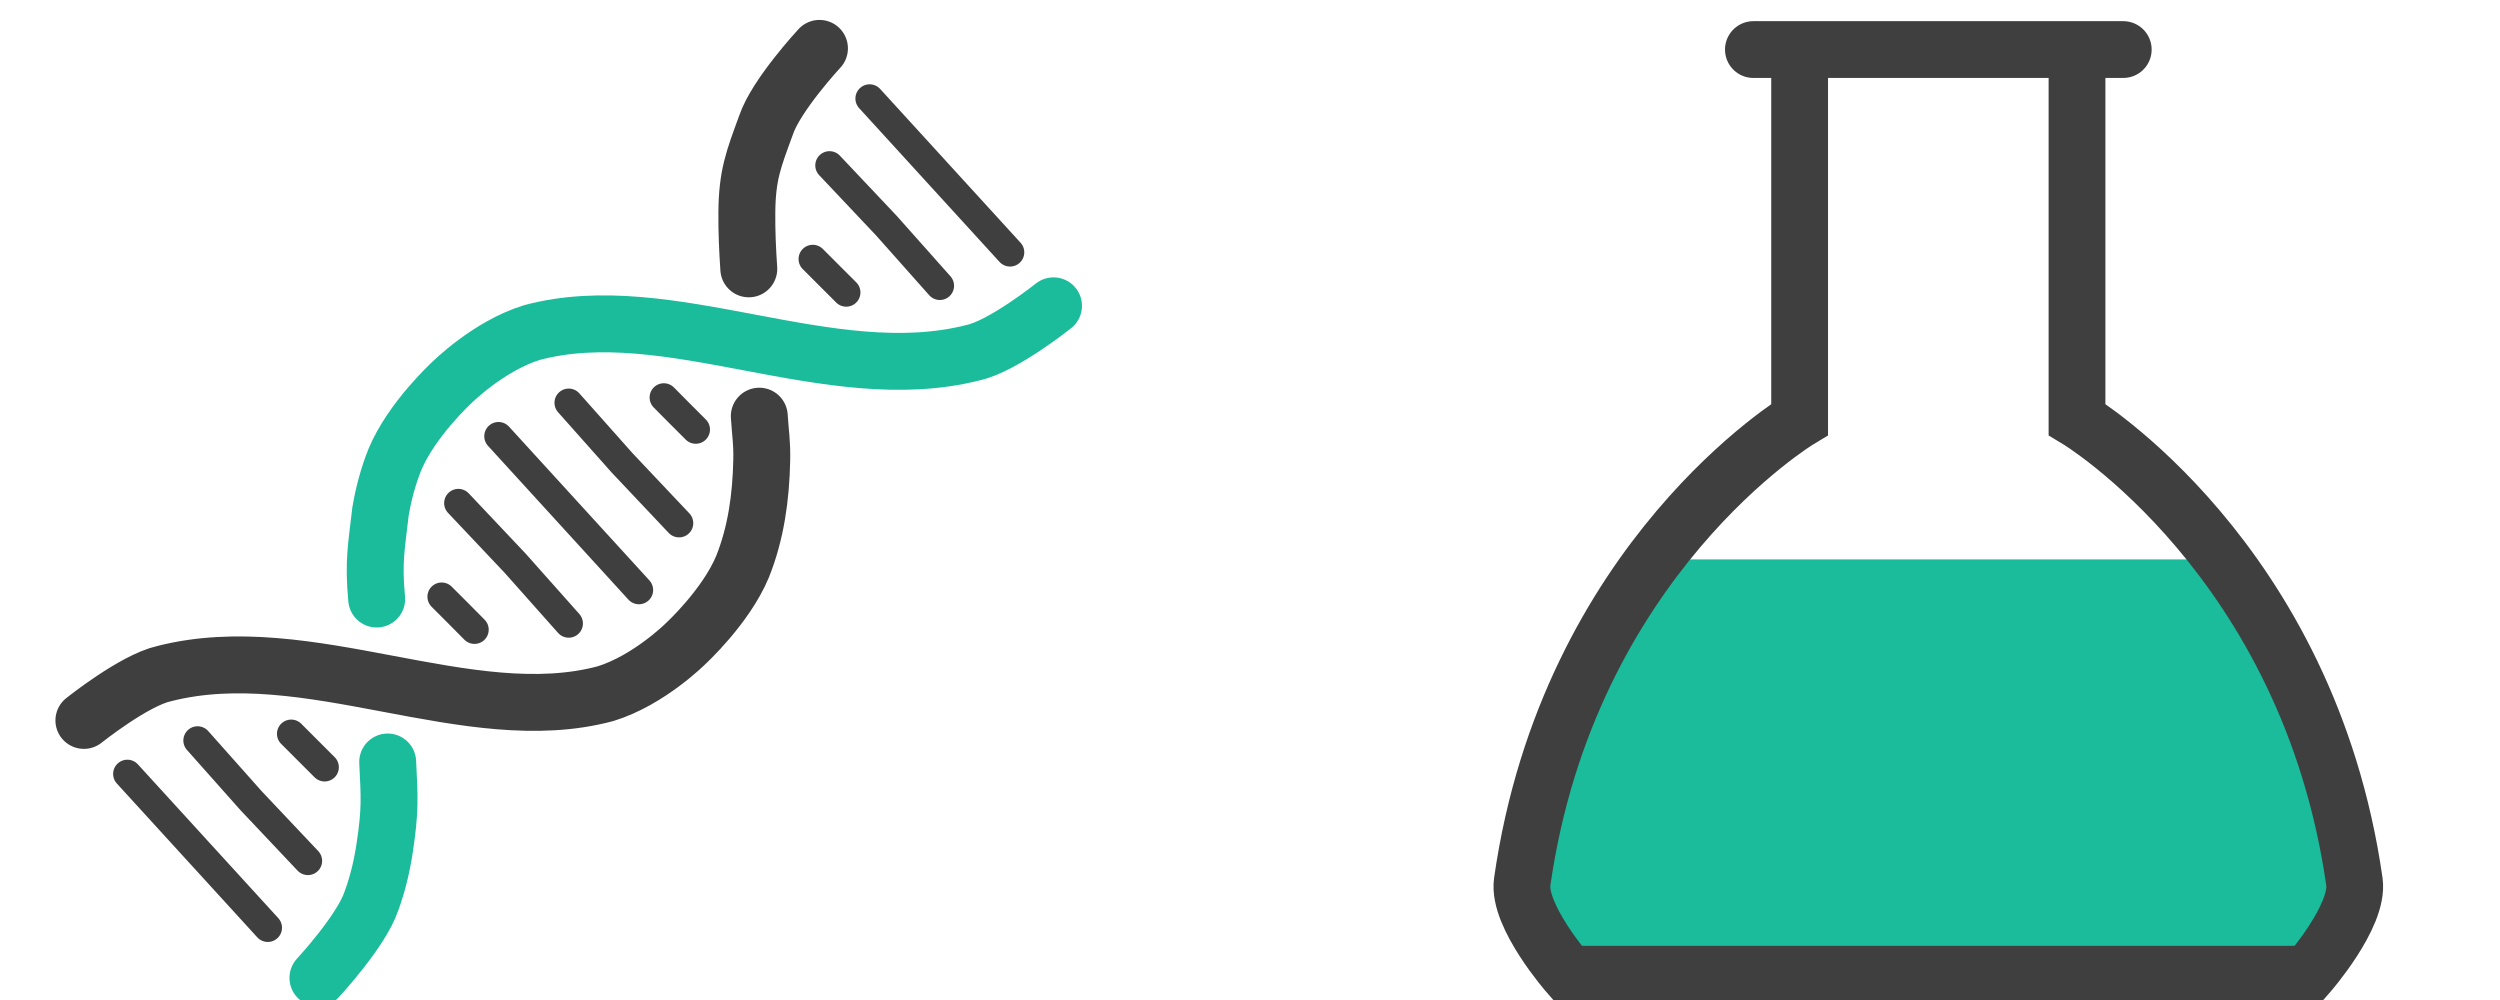 <?xml version="1.0" encoding="UTF-8" standalone="no"?>
<!-- Created with Inkscape (http://www.inkscape.org/) -->

<svg
   xmlns:dc="http://purl.org/dc/elements/1.1/"
   xmlns:cc="http://creativecommons.org/ns#"
   xmlns:rdf="http://www.w3.org/1999/02/22-rdf-syntax-ns#"
   xmlns:svg="http://www.w3.org/2000/svg"
   xmlns="http://www.w3.org/2000/svg"
   xmlns:sodipodi="http://sodipodi.sourceforge.net/DTD/sodipodi-0.dtd"
   xmlns:inkscape="http://www.inkscape.org/namespaces/inkscape"
   width="250"
   height="100"
   viewBox="0 0 66.146 26.458"
   version="1.1"
   id="svg8"
   inkscape:version="0.92.2 5c3e80d, 2017-08-06"
   sodipodi:docname="tube.svg">
  <defs
     id="defs2">
    <inkscape:path-effect
       effect="mirror_symmetry"
       start_point="416.003,753.595"
       end_point="416.003,809.558"
       center_point="416.003,781.576"
       id="path-effect1662"
       is_visible="true"
       mode="free"
       discard_orig_path="false"
       fuse_paths="false"
       oposite_fuse="false" />
    <inkscape:path-effect
       effect="mirror_symmetry"
       start_point="416.003,658.251"
       end_point="416.003,782.614"
       center_point="416.003,720.433"
       id="path-effect853"
       is_visible="true"
       mode="free"
       discard_orig_path="false"
       fuse_paths="false"
       oposite_fuse="false" />
    <inkscape:path-effect
       oposite_fuse="false"
       fuse_paths="false"
       discard_orig_path="false"
       mode="free"
       is_visible="true"
       id="path-effect5409"
       center_point="465.667,233.5"
       end_point="465.667,257.312"
       start_point="465.667,209.688"
       effect="mirror_symmetry" />
    <inkscape:path-effect
       oposite_fuse="false"
       fuse_paths="false"
       discard_orig_path="false"
       mode="free"
       is_visible="true"
       id="path-effect5407"
       center_point="465.667,233.5"
       end_point="465.667,252.021"
       start_point="465.667,214.979"
       effect="mirror_symmetry" />
    <inkscape:path-effect
       oposite_fuse="false"
       fuse_paths="false"
       discard_orig_path="false"
       mode="free"
       is_visible="true"
       id="path-effect5405"
       center_point="465.667,233.5"
       end_point="465.667,238.792"
       start_point="465.667,228.208"
       effect="mirror_symmetry" />
    <inkscape:path-effect
       effect="mirror_symmetry"
       start_point="528.373,228.208"
       end_point="528.373,238.792"
       center_point="528.373,233.5"
       id="path-effect5403"
       is_visible="true"
       mode="free"
       discard_orig_path="false"
       fuse_paths="false"
       oposite_fuse="false" />
    <inkscape:path-effect
       effect="mirror_symmetry"
       start_point="470.958,228.208"
       end_point="470.958,238.792"
       center_point="470.958,233.5"
       id="path-effect5401"
       is_visible="true"
       mode="free"
       discard_orig_path="false"
       fuse_paths="false"
       oposite_fuse="false" />
    <inkscape:path-effect
       effect="mirror_symmetry"
       start_point="576.792,214.979"
       end_point="576.792,252.021"
       center_point="576.792,233.5"
       id="path-effect5391"
       is_visible="true"
       mode="free"
       discard_orig_path="false"
       fuse_paths="false"
       oposite_fuse="false" />
    <inkscape:path-effect
       oposite_fuse="false"
       fuse_paths="false"
       discard_orig_path="false"
       mode="free"
       is_visible="true"
       id="path-effect5381"
       center_point="523.081,233.5"
       end_point="523.081,238.792"
       start_point="523.081,228.208"
       effect="mirror_symmetry" />
    <inkscape:path-effect
       effect="mirror_symmetry"
       start_point="584.2,214.979"
       end_point="584.2,252.021"
       center_point="584.2,233.5"
       id="path-effect5377"
       is_visible="true"
       mode="free"
       discard_orig_path="false"
       fuse_paths="false"
       oposite_fuse="false" />
    <inkscape:path-effect
       effect="mirror_symmetry"
       start_point="584.2,228.208"
       end_point="584.2,238.792"
       center_point="584.2,233.5"
       id="path-effect5373"
       is_visible="true"
       mode="free"
       discard_orig_path="false"
       fuse_paths="false"
       oposite_fuse="false" />
    <inkscape:path-effect
       oposite_fuse="false"
       fuse_paths="false"
       discard_orig_path="false"
       mode="free"
       is_visible="true"
       id="path-effect5367"
       center_point="465.667,233.5"
       end_point="465.667,238.792"
       start_point="465.667,228.208"
       effect="mirror_symmetry" />
    <inkscape:path-effect
       oposite_fuse="false"
       fuse_paths="false"
       discard_orig_path="false"
       mode="free"
       is_visible="true"
       id="path-effect5365"
       center_point="465.667,233.5"
       end_point="465.667,252.021"
       start_point="465.667,214.979"
       effect="mirror_symmetry" />
    <inkscape:path-effect
       effect="mirror_symmetry"
       start_point="576.792,228.208"
       end_point="576.792,241.438"
       center_point="576.792,234.823"
       id="path-effect5363"
       is_visible="true"
       mode="free"
       discard_orig_path="false"
       fuse_paths="false"
       oposite_fuse="false" />
    <inkscape:path-effect
       effect="mirror_symmetry"
       start_point="542.396,217.625"
       end_point="542.396,254.667"
       center_point="542.396,236.146"
       id="path-effect5359"
       is_visible="true"
       mode="free"
       discard_orig_path="false"
       fuse_paths="false"
       oposite_fuse="false" />
    <inkscape:path-effect
       effect="mirror_symmetry"
       start_point="510.646,228.208"
       end_point="510.646,238.792"
       center_point="510.646,233.5"
       id="path-effect5355"
       is_visible="true"
       mode="free"
       discard_orig_path="false"
       fuse_paths="false"
       oposite_fuse="false" />
    <inkscape:path-effect
       oposite_fuse="false"
       fuse_paths="false"
       discard_orig_path="false"
       mode="free"
       is_visible="true"
       id="path-effect5351"
       center_point="465.667,233.5"
       end_point="465.667,238.792"
       start_point="465.667,228.208"
       effect="mirror_symmetry" />
    <inkscape:path-effect
       oposite_fuse="false"
       fuse_paths="false"
       discard_orig_path="false"
       mode="free"
       is_visible="true"
       id="path-effect5349"
       center_point="465.667,233.5"
       end_point="465.667,252.021"
       start_point="465.667,214.979"
       effect="mirror_symmetry" />
    <inkscape:path-effect
       oposite_fuse="false"
       fuse_paths="false"
       discard_orig_path="false"
       mode="free"
       is_visible="true"
       id="path-effect5345"
       center_point="465.667,234.823"
       end_point="465.667,241.438"
       start_point="465.667,228.208"
       effect="mirror_symmetry" />
    <inkscape:path-effect
       oposite_fuse="false"
       fuse_paths="false"
       discard_orig_path="false"
       mode="free"
       is_visible="true"
       id="path-effect5324"
       center_point="386.292,233.5"
       end_point="404.813,233.5"
       start_point="367.771,233.5"
       effect="mirror_symmetry" />
    <inkscape:path-effect
       effect="mirror_symmetry"
       start_point="351.896,233.5"
       end_point="388.938,233.5"
       center_point="370.417,233.5"
       id="path-effect5320"
       is_visible="true"
       mode="free"
       discard_orig_path="false"
       fuse_paths="false"
       oposite_fuse="false" />
    <inkscape:path-effect
       oposite_fuse="false"
       fuse_paths="false"
       discard_orig_path="false"
       mode="free"
       is_visible="true"
       id="path-effect5316"
       center_point="354.542,233.5"
       end_point="373.062,233.5"
       start_point="336.021,233.5"
       effect="mirror_symmetry" />
    <inkscape:path-effect
       oposite_fuse="false"
       fuse_paths="true"
       discard_orig_path="false"
       mode="free"
       is_visible="true"
       id="path-effect5312"
       center_point="365.493,350.728"
       end_point="365.493,361.311"
       start_point="365.493,340.145"
       effect="mirror_symmetry" />
    <inkscape:path-effect
       oposite_fuse="false"
       fuse_paths="false"
       discard_orig_path="false"
       mode="free"
       is_visible="true"
       id="path-effect5306"
       center_point="338.667,257.312"
       end_point="325.437,257.205"
       start_point="351.897,257.42"
       effect="mirror_symmetry" />
    <inkscape:path-effect
       effect="mirror_symmetry"
       start_point="463.021,185.875"
       end_point="463.021,265.25"
       center_point="463.021,225.563"
       id="path-effect5291"
       is_visible="true"
       mode="free"
       discard_orig_path="false"
       fuse_paths="false"
       oposite_fuse="false" />
    <inkscape:path-effect
       effect="mirror_symmetry"
       start_point="463.021,175.292"
       end_point="463.021,254.667"
       center_point="463.021,214.979"
       id="path-effect5287"
       is_visible="true"
       mode="free"
       discard_orig_path="false"
       fuse_paths="false"
       oposite_fuse="false" />
    <inkscape:path-effect
       effect="mirror_symmetry"
       start_point="463.021,244.133"
       end_point="463.021,164.758"
       center_point="463.021,204.445"
       id="path-effect5279"
       is_visible="true"
       mode="free"
       discard_orig_path="false"
       fuse_paths="false"
       oposite_fuse="false" />
    <inkscape:path-effect
       effect="mirror_symmetry"
       start_point="402.167,106.54"
       end_point="402.167,27.165"
       center_point="402.167,66.853"
       id="path-effect5269"
       is_visible="true"
       mode="free"
       discard_orig_path="false"
       fuse_paths="false"
       oposite_fuse="false" />
    <inkscape:path-effect
       oposite_fuse="false"
       fuse_paths="false"
       discard_orig_path="false"
       mode="free"
       is_visible="true"
       id="path-effect5265"
       center_point="463.021,204.396"
       end_point="463.021,244.083"
       start_point="463.021,164.708"
       effect="mirror_symmetry" />
    <clipPath
       id="clipPath5257"
       clipPathUnits="userSpaceOnUse">
      <rect
         y="228.208"
         x="132.292"
         height="58.208"
         width="26.458"
         id="rect5259"
         style="opacity:1;fill:#4d4d4d;fill-opacity:1;stroke:#4d4d4d;stroke-width:5;stroke-miterlimit:4;stroke-dasharray:none;stroke-opacity:1" />
    </clipPath>
    <inkscape:path-effect
       effect="mirror_symmetry"
       start_point="98.425,21.833"
       end_point="98.425,85.333"
       center_point="98.425,53.583"
       id="path-effect1127"
       is_visible="true"
       mode="free"
       discard_orig_path="false"
       fuse_paths="false"
       oposite_fuse="false" />
    <inkscape:path-effect
       effect="mirror_symmetry"
       start_point="98.425,21.833"
       end_point="98.425,85.333"
       center_point="98.425,53.583"
       id="path-effect1125"
       is_visible="true"
       mode="free"
       discard_orig_path="false"
       fuse_paths="false"
       oposite_fuse="false" />
    <inkscape:path-effect
       oposite_fuse="false"
       fuse_paths="false"
       discard_orig_path="false"
       mode="free"
       is_visible="true"
       id="path-effect1096"
       center_point="98.425,53.583"
       end_point="98.425,85.333"
       start_point="98.425,21.833"
       effect="mirror_symmetry" />
    <inkscape:path-effect
       oposite_fuse="false"
       fuse_paths="false"
       discard_orig_path="false"
       mode="free"
       is_visible="true"
       id="path-effect1094"
       center_point="98.425,53.583"
       end_point="98.425,85.333"
       start_point="98.425,21.833"
       effect="mirror_symmetry" />
    <inkscape:path-effect
       oposite_fuse="false"
       fuse_paths="false"
       discard_orig_path="false"
       mode="free"
       is_visible="true"
       id="path-effect1066"
       center_point="98.425,53.583"
       end_point="98.425,85.333"
       start_point="98.425,21.833"
       effect="mirror_symmetry" />
    <inkscape:path-effect
       oposite_fuse="false"
       fuse_paths="false"
       discard_orig_path="false"
       mode="free"
       is_visible="true"
       id="path-effect1064"
       center_point="98.425,53.583"
       end_point="98.425,85.333"
       start_point="98.425,21.833"
       effect="mirror_symmetry" />
    <inkscape:path-effect
       effect="mirror_symmetry"
       start_point="337.07,-224.041"
       end_point="98.425,85.333"
       center_point="217.747,-69.354"
       id="path-effect1060"
       is_visible="true"
       mode="free"
       discard_orig_path="false"
       fuse_paths="false"
       oposite_fuse="false" />
    <inkscape:path-effect
       oposite_fuse="false"
       fuse_paths="false"
       discard_orig_path="false"
       mode="free"
       is_visible="true"
       id="path-effect1056"
       center_point="98.425,53.583"
       end_point="98.425,85.333"
       start_point="98.425,21.833"
       effect="mirror_symmetry" />
    <inkscape:path-effect
       effect="mirror_symmetry"
       start_point="209.55,121.433"
       end_point="209.55,186.817"
       center_point="209.55,154.125"
       id="path-effect1031"
       is_visible="true"
       mode="free"
       discard_orig_path="false"
       fuse_paths="false"
       oposite_fuse="false" />
    <inkscape:path-effect
       effect="mirror_symmetry"
       start_point="130.175,-21.442"
       end_point="130.175,43.942"
       center_point="130.175,11.25"
       id="path-effect1027"
       is_visible="true"
       mode="free"
       discard_orig_path="false"
       fuse_paths="false"
       oposite_fuse="false" />
    <inkscape:path-effect
       effect="mirror_symmetry"
       start_point="98.425,21.833"
       end_point="98.425,85.333"
       center_point="98.425,53.583"
       id="path-effect1025"
       is_visible="true"
       mode="free"
       discard_orig_path="false"
       fuse_paths="false"
       oposite_fuse="false" />
    <inkscape:path-effect
       effect="mirror_symmetry"
       start_point="211.667,20.945"
       end_point="211.667,86.329"
       center_point="211.667,53.637"
       id="path-effect1023"
       is_visible="true"
       mode="free"
       discard_orig_path="false"
       fuse_paths="false"
       oposite_fuse="false" />
    <inkscape:path-effect
       effect="mirror_symmetry"
       start_point="211.667,20.945"
       end_point="211.667,86.329"
       center_point="211.667,53.637"
       id="path-effect917"
       is_visible="true"
       mode="free"
       discard_orig_path="false"
       fuse_paths="false"
       oposite_fuse="false" />
    <inkscape:path-effect
       oposite_fuse="false"
       fuse_paths="false"
       discard_orig_path="false"
       mode="free"
       is_visible="true"
       id="path-effect859"
       center_point="47.625,53.583"
       end_point="55.563,53.583"
       start_point="39.687,53.583"
       effect="mirror_symmetry" />
    <inkscape:path-effect
       effect="mirror_symmetry"
       start_point="-13.229,53.583"
       end_point="2.646,53.583"
       center_point="-5.292,53.583"
       id="path-effect16"
       is_visible="true"
       mode="free"
       discard_orig_path="false"
       fuse_paths="false"
       oposite_fuse="false" />
    <inkscape:path-effect
       effect="mirror_symmetry"
       start_point="98.425,21.833"
       end_point="98.425,85.333"
       center_point="98.425,53.583"
       id="path-effect1127-8"
       is_visible="true"
       mode="free"
       discard_orig_path="false"
       fuse_paths="false"
       oposite_fuse="false" />
    <inkscape:path-effect
       effect="mirror_symmetry"
       start_point="98.425,21.833"
       end_point="98.425,85.333"
       center_point="98.425,53.583"
       id="path-effect1125-3"
       is_visible="true"
       mode="free"
       discard_orig_path="false"
       fuse_paths="false"
       oposite_fuse="false" />
    <inkscape:path-effect
       oposite_fuse="false"
       fuse_paths="false"
       discard_orig_path="false"
       mode="free"
       is_visible="true"
       id="path-effect1096-9"
       center_point="98.425,53.583"
       end_point="98.425,85.333"
       start_point="98.425,21.833"
       effect="mirror_symmetry" />
    <inkscape:path-effect
       oposite_fuse="false"
       fuse_paths="false"
       discard_orig_path="false"
       mode="free"
       is_visible="true"
       id="path-effect1094-0"
       center_point="98.425,53.583"
       end_point="98.425,85.333"
       start_point="98.425,21.833"
       effect="mirror_symmetry" />
    <inkscape:path-effect
       oposite_fuse="false"
       fuse_paths="false"
       discard_orig_path="false"
       mode="free"
       is_visible="true"
       id="path-effect1066-5"
       center_point="98.425,53.583"
       end_point="98.425,85.333"
       start_point="98.425,21.833"
       effect="mirror_symmetry" />
    <inkscape:path-effect
       oposite_fuse="false"
       fuse_paths="false"
       discard_orig_path="false"
       mode="free"
       is_visible="true"
       id="path-effect1064-2"
       center_point="98.425,53.583"
       end_point="98.425,85.333"
       start_point="98.425,21.833"
       effect="mirror_symmetry" />
    <inkscape:path-effect
       effect="mirror_symmetry"
       start_point="98.425,21.833"
       end_point="98.425,85.333"
       center_point="98.425,53.583"
       id="path-effect1060-2"
       is_visible="true"
       mode="free"
       discard_orig_path="false"
       fuse_paths="false"
       oposite_fuse="false" />
    <inkscape:path-effect
       oposite_fuse="false"
       fuse_paths="false"
       discard_orig_path="false"
       mode="free"
       is_visible="true"
       id="path-effect1056-7"
       center_point="98.425,53.583"
       end_point="98.425,85.333"
       start_point="98.425,21.833"
       effect="mirror_symmetry" />
    <inkscape:path-effect
       effect="mirror_symmetry"
       start_point="209.55,121.433"
       end_point="209.55,186.817"
       center_point="209.55,154.125"
       id="path-effect1031-3"
       is_visible="true"
       mode="free"
       discard_orig_path="false"
       fuse_paths="false"
       oposite_fuse="false" />
    <inkscape:path-effect
       effect="mirror_symmetry"
       start_point="130.175,-21.442"
       end_point="130.175,43.942"
       center_point="130.175,11.25"
       id="path-effect1027-7"
       is_visible="true"
       mode="free"
       discard_orig_path="false"
       fuse_paths="false"
       oposite_fuse="false" />
    <inkscape:path-effect
       effect="mirror_symmetry"
       start_point="98.425,21.833"
       end_point="98.425,85.333"
       center_point="98.425,53.583"
       id="path-effect1025-9"
       is_visible="true"
       mode="free"
       discard_orig_path="false"
       fuse_paths="false"
       oposite_fuse="false" />
    <inkscape:path-effect
       effect="mirror_symmetry"
       start_point="211.667,20.945"
       end_point="211.667,86.329"
       center_point="211.667,53.637"
       id="path-effect1023-0"
       is_visible="true"
       mode="free"
       discard_orig_path="false"
       fuse_paths="false"
       oposite_fuse="false" />
    <inkscape:path-effect
       effect="mirror_symmetry"
       start_point="211.667,20.945"
       end_point="211.667,86.329"
       center_point="211.667,53.637"
       id="path-effect917-2"
       is_visible="true"
       mode="free"
       discard_orig_path="false"
       fuse_paths="false"
       oposite_fuse="false" />
    <inkscape:path-effect
       oposite_fuse="false"
       fuse_paths="false"
       discard_orig_path="false"
       mode="free"
       is_visible="true"
       id="path-effect859-3"
       center_point="47.625,53.583"
       end_point="55.563,53.583"
       start_point="39.687,53.583"
       effect="mirror_symmetry" />
    <inkscape:path-effect
       effect="mirror_symmetry"
       start_point="-13.229,53.583"
       end_point="2.646,53.583"
       center_point="-5.292,53.583"
       id="path-effect16-9"
       is_visible="true"
       mode="free"
       discard_orig_path="false"
       fuse_paths="false"
       oposite_fuse="false" />
  </defs>
  <sodipodi:namedview
     id="base"
     pagecolor="#ffffff"
     bordercolor="#666666"
     borderopacity="1.0"
     inkscape:pageopacity="0.0"
     inkscape:pageshadow="2"
     inkscape:zoom="3.959798"
     inkscape:cx="185.71429"
     inkscape:cy="18.0734"
     inkscape:document-units="mm"
     inkscape:current-layer="g1674"
     showgrid="true"
     inkscape:window-width="1680"
     inkscape:window-height="1001"
     inkscape:window-x="0"
     inkscape:window-y="1"
     inkscape:window-maximized="1"
     units="px">
    <inkscape:grid
       type="xygrid"
       id="grid849" />
  </sodipodi:namedview>
  <g
     inkscape:label="Layer 1"
     inkscape:groupmode="layer"
     id="layer1"
     transform="translate(0,-270.542)">
    <path
       inkscape:original-d="m 365.49298,361.31131 v -21.16666 0"
       inkscape:path-effect="#path-effect5312"
       inkscape:connector-curvature="0"
       id="path5310"
       d=""
       style="fill:none;stroke:#000000;stroke-width:0.265px;stroke-linecap:butt;stroke-linejoin:miter;stroke-opacity:1" />
    <g
       id="g1352"
       transform="rotate(34.488,42.419,154.77)" />
    <g
       id="g1534"
       transform="matrix(0.199,0,0,0.199,9.524,134.991)">
      <g
         id="layer1-03"
         inkscape:label="Layer 1"
         transform="matrix(0.27,0.086,-0.086,0.27,-77.523,22.85)">
        <g
           id="g27-9">
          <g
             id="g1099-8"
             transform="translate(224.367,21.167)"
             style="fill:#4d4d4d;fill-opacity:1" />
          <g
             id="g2231">
            <g
               id="g2650"
               transform="matrix(1.047,0,0,1.047,-30.998,-9.22)" />
          </g>
        </g>
      </g>
      <g
         transform="matrix(1.071,0,0,1.071,-167.088,-15.952)"
         id="g3552">
        <g
           id="g1669"
           transform="matrix(0.923,0,0,0.923,-38.329,47.732)">
          <g
             id="g1674"
             transform="translate(6.837,1.899)">
            <path
               style="fill:#1abc9c;stroke:none;stroke-width:1.347px;stroke-linecap:butt;stroke-linejoin:miter;stroke-opacity:1;fill-opacity:1"
               d="m 378.904,726.827 -17.514,35.027 1.347,14.819 8.083,6.736 h 94.304 l 6.736,-9.43 -2.694,-12.125 -13.472,-35.027 z"
               id="path4019"
               inkscape:connector-curvature="0" />
            <path
               style="fill:none;stroke:#3f3f3f;stroke-width:7.638;stroke-linecap:butt;stroke-linejoin:miter;stroke-miterlimit:4;stroke-dasharray:none;stroke-opacity:1"
               d="m 397.349,658.251 v 49.745 c 0,0 -31.091,18.654 -37.309,62.181 -0.655,4.588 6.218,12.436 6.218,12.436 h 49.745 m 18.654,-124.363 v 49.745 c 0,0 31.091,18.654 37.309,62.181 0.655,4.588 -6.218,12.436 -6.218,12.436 h -49.745"
               id="path851"
               inkscape:connector-curvature="0"
               inkscape:path-effect="#path-effect853"
               inkscape:original-d="m 397.34876,658.25144 v 49.74502 c 0,0 -31.09063,18.65438 -37.30876,62.18127 -0.65545,4.58814 6.21813,12.43626 6.21813,12.43626 h 49.74502"
               sodipodi:nodetypes="ccscc" />
            <path
               style="fill:none;stroke:#3f3f3f;stroke-width:7.638;stroke-linecap:round;stroke-linejoin:miter;stroke-miterlimit:4;stroke-dasharray:none;stroke-opacity:1"
               d="m 391.131,658.251 h 49.745"
               id="path1664"
               inkscape:connector-curvature="0"
               sodipodi:nodetypes="cc" />
            <g
               transform="matrix(1.429,0,0,1.429,555.111,830.123)"
               id="g5732">
              <g
                 id="g546"
                 transform="matrix(3.147,0,0,3.147,-356.227,-328.088)">
                <path
                   sodipodi:nodetypes="ccssccscccccc"
                   style="fill:none;stroke:#3f3f3f;stroke-width:1.702;stroke-linecap:round;stroke-miterlimit:4;stroke-dasharray:none"
                   inkscape:connector-curvature="0"
                   id="path5055"
                   d="m 48.8,66 c 0,0 -1.3,1.4 -1.6,2.3 -0.375,1.025 -0.561,1.483 -0.572,2.6 -0.005,0.558 0.019,1.123 0.058,1.691 6e-5,8.58e-4 1.19e-4,0.002 1.78e-4,0.003 M 47,77 c 0.036,0.566 0.085,0.774 0.073,1.327 C 47.05,79.431 46.9,80.5 46.5,81.5 c -0.5,1.2 -1.7,2.3 -1.7,2.3 m -18,2.3 c 0,0 1.5,-1.2 2.4,-1.4 4.3,-1.1 9.1,1.7 13.2,0.6 1.3,-0.4 2.4,-1.5 2.4,-1.5"
                   class="st0" />
                <path
                   sodipodi:nodetypes="cccccccccccc"
                   style="fill:none;stroke:#1abc9c;stroke-width:1.702;stroke-linecap:round"
                   inkscape:connector-curvature="0"
                   id="path5061"
                   d="m 55.8,73.7 c 0,0 -1.5,1.2 -2.4,1.4 -4.3,1.1 -9.1,-1.7 -13.2,-0.6 -1.3,0.4 -2.4,1.5 -2.4,1.5 m -4,17.8 c 0,0 1.3,-1.4 1.6,-2.3 0.188,-0.512 0.314,-1.041 0.395,-1.58 0.173,-1.143 0.145,-1.51 0.091,-2.577 m -0.329,-4.874 c -0.107,-1.14 -0.003,-1.568 0.115,-2.621 C 35.763,79.317 35.9,78.8 36.1,78.3 c 0.5,-1.2 1.7,-2.3 1.7,-2.3"
                   class="st3" />
                <line
                   id="line5069"
                   y2="80.2"
                   x2="41.5"
                   y1="81.7"
                   x1="42.9"
                   class="st4" />
                <path
                   style="fill:#3f3f3f"
                   inkscape:connector-curvature="0"
                   id="path5071"
                   d="m 45.1,77.4 -0.5,-0.5 m -0.4,-0.5 0.5,0.5 m -6.3,6.5 -0.4,-0.5 m -0.5,-0.5 0.5,0.5"
                   class="st5" />
                <path
                   sodipodi:nodetypes="cccccccc"
                   style="fill:none;stroke:#3f3f3f;stroke-width:0.851;stroke-linecap:round"
                   inkscape:connector-curvature="0"
                   id="path5073"
                   d="m 45.1,77.4 -0.5,-0.5 M 44.145,76.441 44.6,76.9 M 38.482,83.386 38,82.9 m -0.5,-0.5 0.5,0.5"
                   class="st6" />
                <path
                   style="fill:#3f3f3f"
                   inkscape:connector-curvature="0"
                   id="path5075"
                   d="m 44.6,80.2 -1.6,-1.8 m -1.7,-1.8 1.6,1.8 m -1.6,4.8 -1.6,-1.8 m -1.7,-1.8 1.6,1.8"
                   class="st5" />
                <path
                   sodipodi:nodetypes="cccccccc"
                   style="fill:none;stroke:#3f3f3f;stroke-width:0.851;stroke-linecap:round"
                   inkscape:connector-curvature="0"
                   id="path5077"
                   d="m 44.6,80.2 -1.7,-1.8 m -1.6,-1.8 1.6,1.8 m -1.6,4.8 -1.6,-1.8 m -1.7,-1.8 1.7,1.8"
                   class="st6" />
                <path
                   style="fill:#3f3f3f"
                   inkscape:connector-curvature="0"
                   id="path5079"
                   d="m 43.4,82.2 -2.1,-2.3 m -2.1,-2.3 2.1,2.3"
                   class="st5" />
                <path
                   style="fill:none;stroke:#3f3f3f;stroke-width:0.851;stroke-linecap:round"
                   inkscape:connector-curvature="0"
                   id="path5081"
                   d="m 43.4,82.2 -2.1,-2.3 m -2.1,-2.3 2.1,2.3"
                   class="st6" />
                <path
                   style="fill:#3f3f3f"
                   inkscape:connector-curvature="0"
                   id="path5083"
                   d="m 33.5,90.3 -1.6,-1.8 m -1.7,-1.8 1.6,1.8 m 20.6,-15.4 -1.6,-1.8 m -1.7,-1.8 1.6,1.8"
                   class="st5" />
                <path
                   sodipodi:nodetypes="cccccccc"
                   style="fill:none;stroke:#3f3f3f;stroke-width:0.851;stroke-linecap:round"
                   inkscape:connector-curvature="0"
                   id="path5085"
                   d="m 33.5,90.3 -1.7,-1.8 m -1.6,-1.8 1.6,1.8 m 20.6,-15.4 -1.6,-1.8 m -1.7,-1.8 1.7,1.8"
                   class="st6" />
                <path
                   style="fill:#3f3f3f"
                   inkscape:connector-curvature="0"
                   id="path5087"
                   d="m 32.3,92.3 -2.1,-2.3 m -2.1,-2.3 2.1,2.3 m 24.3,-17.9 -2.1,-2.3 m -2.1,-2.3 2.1,2.3"
                   class="st5" />
                <path
                   style="fill:none;stroke:#3f3f3f;stroke-width:0.851;stroke-linecap:round"
                   inkscape:connector-curvature="0"
                   id="path5089"
                   d="m 32.3,92.3 -2.1,-2.3 m -2.1,-2.3 2.1,2.3 m 24.3,-17.9 -2.1,-2.3 m -2.1,-2.3 2.1,2.3"
                   class="st6" />
                <path
                   style="fill:#3f3f3f"
                   inkscape:connector-curvature="0"
                   id="path5091"
                   d="m 34,87.5 -0.5,-0.5 m -0.5,-0.5 0.5,0.5 m 16.1,-13.7 -0.5,-0.5 m -0.5,-0.5 0.5,0.5"
                   class="st5" />
                <path
                   style="fill:none;stroke:#3f3f3f;stroke-width:0.851;stroke-linecap:round"
                   inkscape:connector-curvature="0"
                   id="path5093"
                   d="m 34,87.5 -0.5,-0.5 m -0.5,-0.5 0.5,0.5 m 16.1,-13.7 -0.5,-0.5 m -0.5,-0.5 0.5,0.5"
                   class="st6" />
              </g>
            </g>
          </g>
        </g>
      </g>
    </g>
  </g>
  <style
     id="style5053"
     type="text/css">
	.st0{fill:none;stroke:#3F3F3F;stroke-width:1.702;stroke-linecap:round;}
	.st1{fill:#FFFFFF;}
	.st2{fill:none;stroke:#FFFFFF;stroke-width:1.94;stroke-linecap:round;}
	.st3{fill:none;stroke:#1ABC9C;stroke-width:1.702;stroke-linecap:round;}
	.st4{fill:none;stroke:#000000;stroke-width:3.463165e-02;}
	.st5{fill:#3F3F3F;}
	.st6{fill:none;stroke:#3F3F3F;stroke-width:0.851;stroke-linecap:round;}
	.st7{fill:none;stroke:#4D4D4D;stroke-width:0.815;}
	.st8{fill:#4D4D4D;}
	.st9{fill:#1ABC9C;}
	.st10{fill:none;stroke:#4D4D4D;stroke-width:3.034;stroke-linecap:round;}
	.st11{fill:none;}
	.st12{fill:none;stroke:#4D4D4D;stroke-width:3.034;}
	.st13{fill:none;stroke:#4D4D4D;stroke-width:6.069;}
</style>
</svg>
